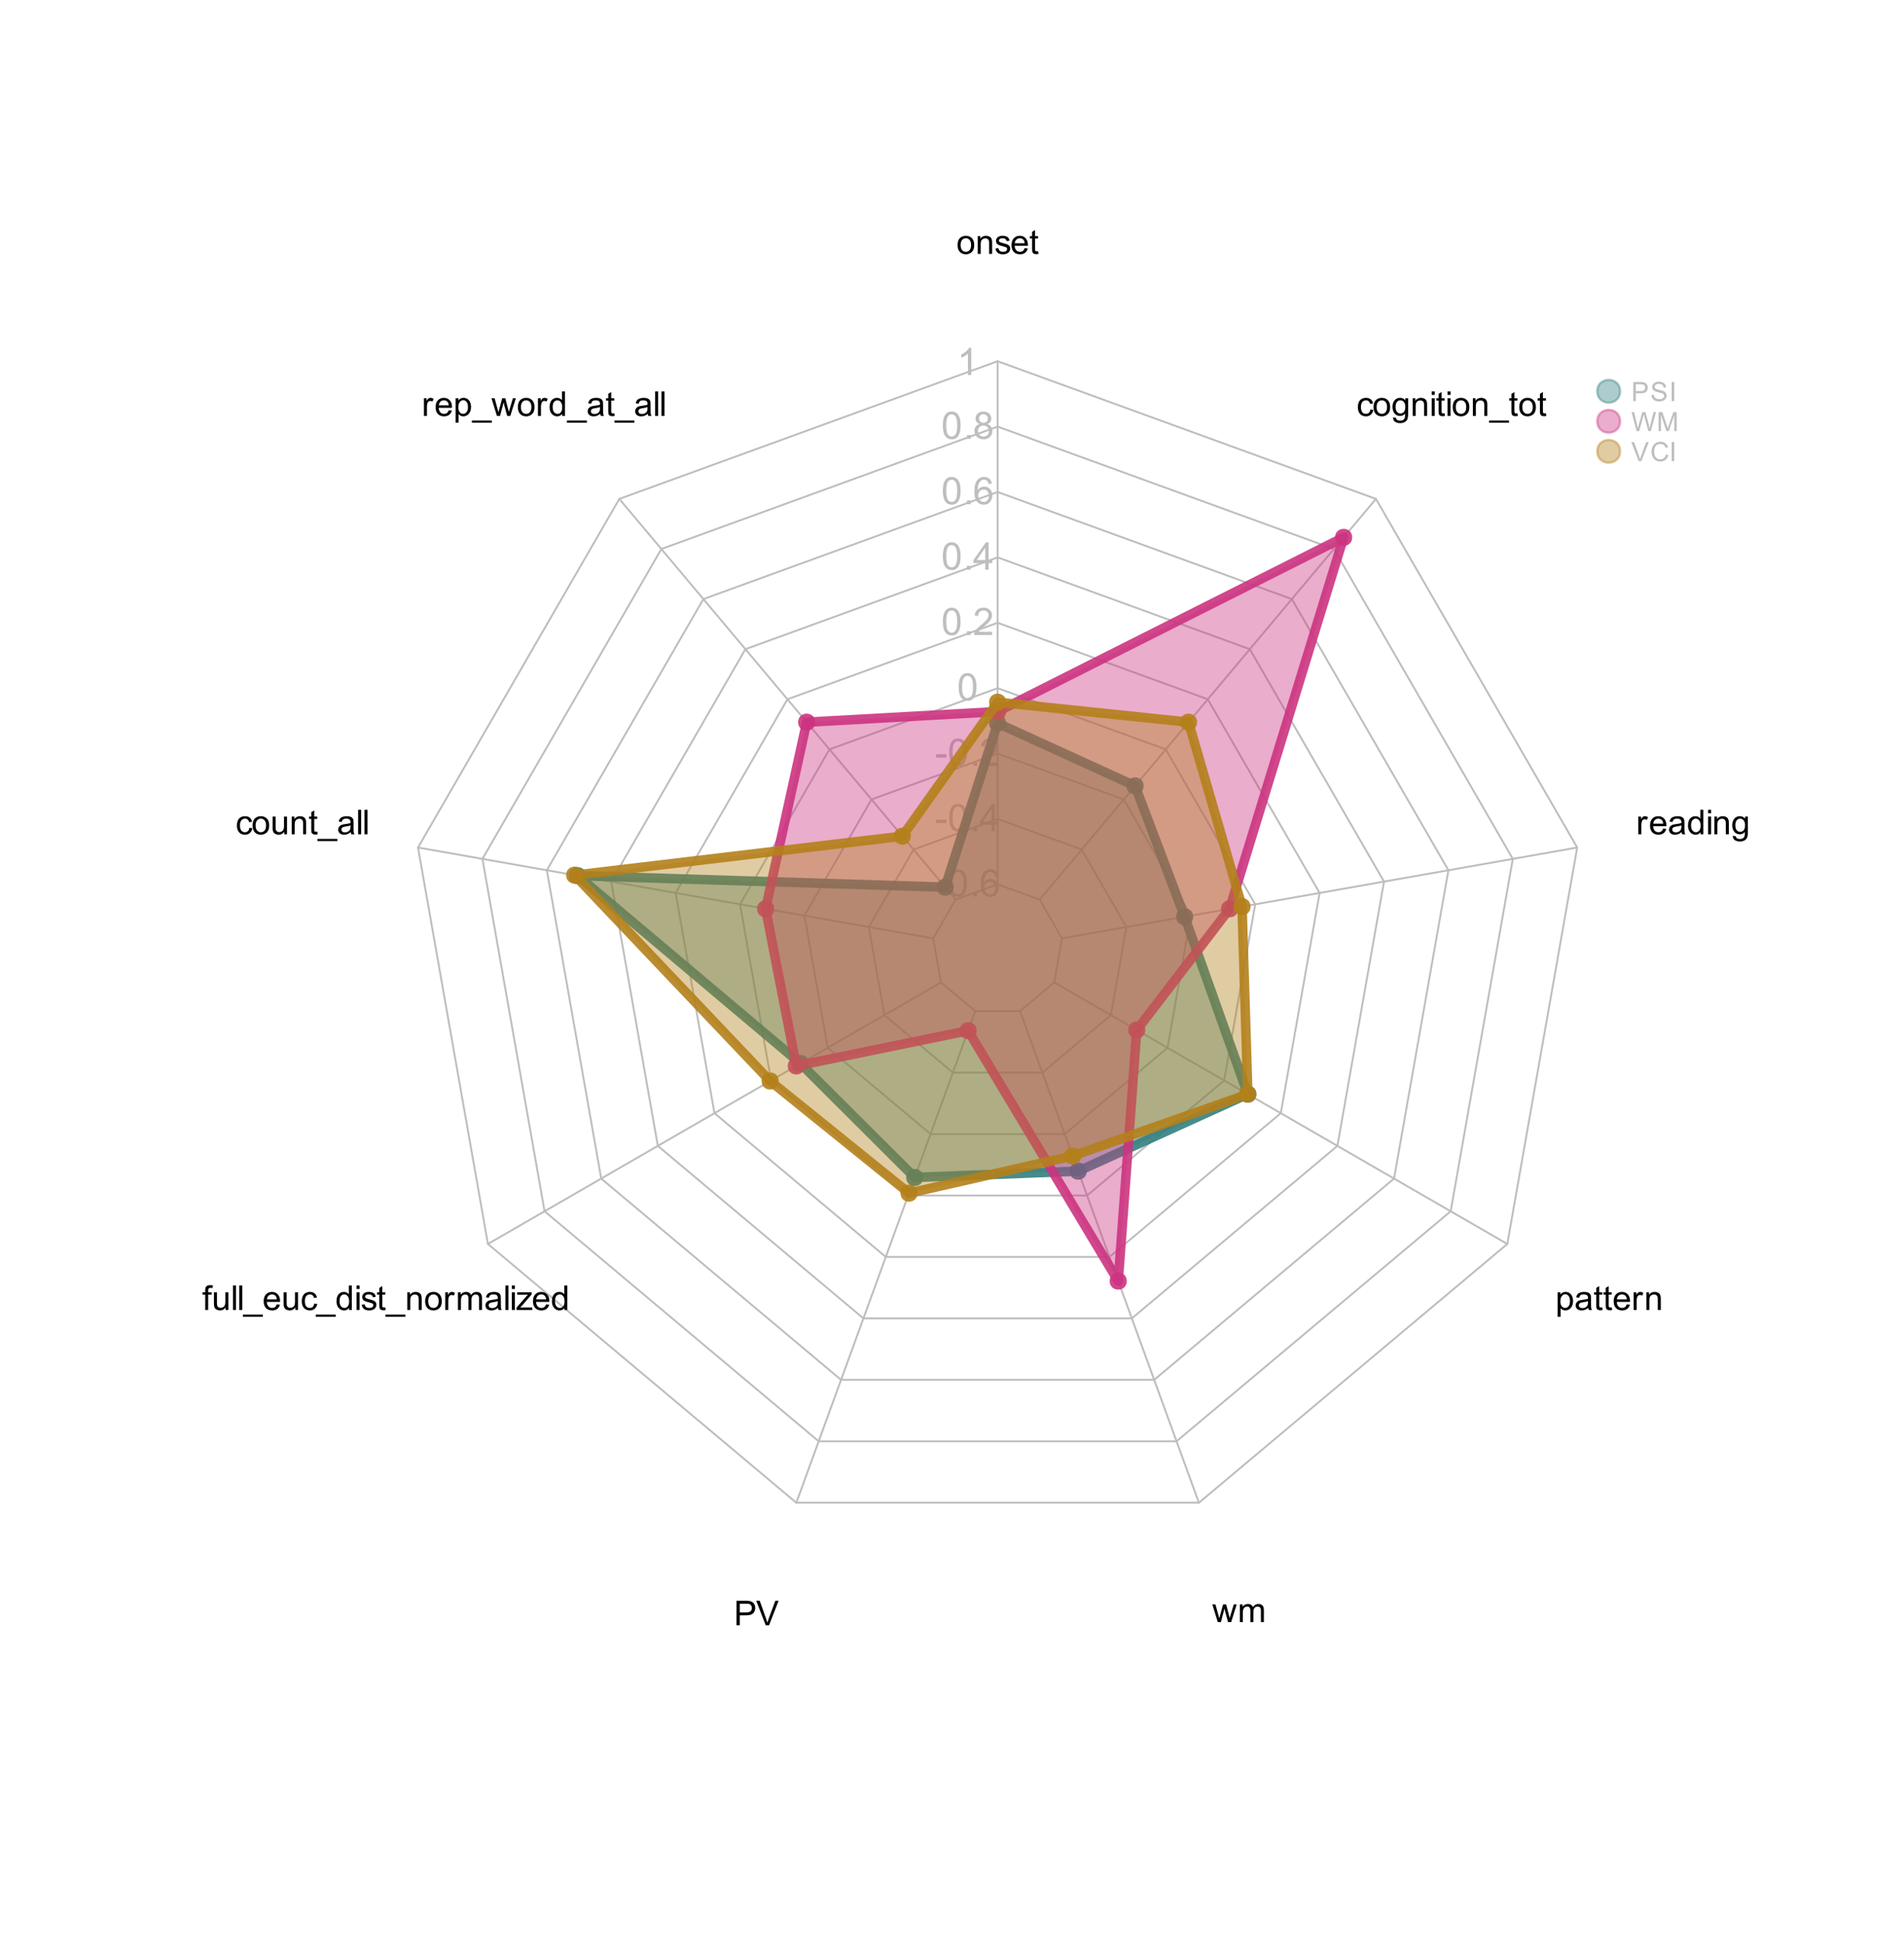 <?xml version="1.0" encoding="UTF-8"?>
<svg xmlns="http://www.w3.org/2000/svg" xmlns:xlink="http://www.w3.org/1999/xlink" width="601pt" height="614pt" viewBox="0 0 601 614" version="1.1">
<defs>
<g>
<symbol overflow="visible" id="glyph0-0">
<path style="stroke:none;" d="M 1.5 0 L 1.5 -7.5 L 7.5 -7.5 L 7.5 0 Z M 1.688 -0.188 L 7.312 -0.188 L 7.312 -7.312 L 1.688 -7.312 Z M 1.688 -0.188 "/>
</symbol>
<symbol overflow="visible" id="glyph0-1">
<path style="stroke:none;" d="M 0.375 -2.578 L 0.375 -3.641 L 3.625 -3.641 L 3.625 -2.578 Z M 0.375 -2.578 "/>
</symbol>
<symbol overflow="visible" id="glyph0-2">
<path style="stroke:none;" d="M 0.5 -4.234 C 0.5 -5.254 0.602 -6.07 0.812 -6.688 C 1.02 -7.312 1.328 -7.789 1.734 -8.125 C 2.148 -8.457 2.672 -8.625 3.297 -8.625 C 3.754 -8.625 4.156 -8.531 4.5 -8.344 C 4.852 -8.156 5.145 -7.883 5.375 -7.531 C 5.602 -7.188 5.781 -6.766 5.906 -6.266 C 6.031 -5.766 6.094 -5.086 6.094 -4.234 C 6.094 -3.223 5.988 -2.41 5.781 -1.797 C 5.582 -1.18 5.273 -0.703 4.859 -0.359 C 4.453 -0.023 3.93 0.141 3.297 0.141 C 2.473 0.141 1.82 -0.156 1.344 -0.75 C 0.781 -1.457 0.5 -2.617 0.5 -4.234 Z M 1.578 -4.234 C 1.578 -2.828 1.742 -1.891 2.078 -1.422 C 2.41 -0.953 2.816 -0.719 3.297 -0.719 C 3.785 -0.719 4.191 -0.953 4.516 -1.422 C 4.848 -1.891 5.016 -2.828 5.016 -4.234 C 5.016 -5.648 4.848 -6.586 4.516 -7.047 C 4.191 -7.516 3.781 -7.75 3.281 -7.75 C 2.801 -7.75 2.414 -7.547 2.125 -7.141 C 1.758 -6.617 1.578 -5.648 1.578 -4.234 Z M 1.578 -4.234 "/>
</symbol>
<symbol overflow="visible" id="glyph0-3">
<path style="stroke:none;" d="M 1.094 0 L 1.094 -1.203 L 2.297 -1.203 L 2.297 0 Z M 1.094 0 "/>
</symbol>
<symbol overflow="visible" id="glyph0-4">
<path style="stroke:none;" d="M 5.969 -6.484 L 4.922 -6.406 C 4.828 -6.82 4.695 -7.125 4.531 -7.312 C 4.238 -7.613 3.883 -7.766 3.469 -7.766 C 3.133 -7.766 2.836 -7.672 2.578 -7.484 C 2.254 -7.234 1.992 -6.875 1.797 -6.406 C 1.609 -5.945 1.508 -5.289 1.5 -4.438 C 1.75 -4.82 2.055 -5.109 2.422 -5.297 C 2.797 -5.484 3.188 -5.578 3.594 -5.578 C 4.289 -5.578 4.883 -5.316 5.375 -4.797 C 5.875 -4.273 6.125 -3.609 6.125 -2.797 C 6.125 -2.254 6.004 -1.75 5.766 -1.281 C 5.535 -0.82 5.219 -0.469 4.812 -0.219 C 4.406 0.02 3.945 0.141 3.438 0.141 C 2.551 0.141 1.832 -0.18 1.281 -0.828 C 0.727 -1.473 0.453 -2.535 0.453 -4.016 C 0.453 -5.68 0.758 -6.891 1.375 -7.641 C 1.906 -8.297 2.625 -8.625 3.531 -8.625 C 4.207 -8.625 4.758 -8.43 5.188 -8.047 C 5.625 -7.672 5.883 -7.148 5.969 -6.484 Z M 1.672 -2.781 C 1.672 -2.414 1.742 -2.066 1.891 -1.734 C 2.047 -1.41 2.258 -1.16 2.531 -0.984 C 2.812 -0.805 3.109 -0.719 3.422 -0.719 C 3.859 -0.719 4.238 -0.895 4.562 -1.25 C 4.883 -1.613 5.047 -2.102 5.047 -2.719 C 5.047 -3.312 4.883 -3.781 4.562 -4.125 C 4.25 -4.469 3.852 -4.641 3.375 -4.641 C 2.895 -4.641 2.488 -4.469 2.156 -4.125 C 1.832 -3.781 1.672 -3.332 1.672 -2.781 Z M 1.672 -2.781 "/>
</symbol>
<symbol overflow="visible" id="glyph0-5">
<path style="stroke:none;" d="M 3.875 0 L 3.875 -2.062 L 0.156 -2.062 L 0.156 -3.031 L 4.078 -8.594 L 4.938 -8.594 L 4.938 -3.031 L 6.094 -3.031 L 6.094 -2.062 L 4.938 -2.062 L 4.938 0 Z M 3.875 -3.031 L 3.875 -6.891 L 1.188 -3.031 Z M 3.875 -3.031 "/>
</symbol>
<symbol overflow="visible" id="glyph0-6">
<path style="stroke:none;" d="M 6.047 -1.016 L 6.047 0 L 0.359 0 C 0.359 -0.25 0.398 -0.492 0.484 -0.734 C 0.629 -1.117 0.859 -1.5 1.172 -1.875 C 1.492 -2.25 1.957 -2.68 2.562 -3.172 C 3.5 -3.941 4.129 -4.551 4.453 -5 C 4.785 -5.445 4.953 -5.867 4.953 -6.266 C 4.953 -6.68 4.801 -7.031 4.5 -7.312 C 4.195 -7.602 3.805 -7.75 3.328 -7.75 C 2.816 -7.75 2.41 -7.598 2.109 -7.297 C 1.805 -6.992 1.648 -6.57 1.641 -6.031 L 0.562 -6.141 C 0.633 -6.953 0.91 -7.566 1.391 -7.984 C 1.879 -8.41 2.535 -8.625 3.359 -8.625 C 4.18 -8.625 4.832 -8.395 5.312 -7.938 C 5.789 -7.477 6.031 -6.91 6.031 -6.234 C 6.031 -5.891 5.957 -5.551 5.812 -5.219 C 5.676 -4.895 5.441 -4.547 5.109 -4.172 C 4.785 -3.805 4.25 -3.305 3.5 -2.672 C 2.863 -2.141 2.453 -1.773 2.266 -1.578 C 2.086 -1.391 1.941 -1.203 1.828 -1.016 Z M 6.047 -1.016 "/>
</symbol>
<symbol overflow="visible" id="glyph0-7">
<path style="stroke:none;" d="M 2.125 -4.656 C 1.688 -4.82 1.359 -5.051 1.141 -5.344 C 0.93 -5.645 0.828 -6 0.828 -6.406 C 0.828 -7.031 1.051 -7.555 1.5 -7.984 C 1.957 -8.41 2.555 -8.625 3.297 -8.625 C 4.047 -8.625 4.648 -8.406 5.109 -7.969 C 5.566 -7.531 5.797 -7 5.797 -6.375 C 5.797 -5.977 5.691 -5.633 5.484 -5.344 C 5.273 -5.051 4.957 -4.82 4.531 -4.656 C 5.062 -4.488 5.461 -4.211 5.734 -3.828 C 6.004 -3.441 6.141 -2.984 6.141 -2.453 C 6.141 -1.723 5.879 -1.109 5.359 -0.609 C 4.848 -0.109 4.164 0.141 3.312 0.141 C 2.469 0.141 1.785 -0.109 1.266 -0.609 C 0.742 -1.109 0.484 -1.734 0.484 -2.484 C 0.484 -3.047 0.625 -3.516 0.906 -3.891 C 1.195 -4.266 1.602 -4.52 2.125 -4.656 Z M 1.906 -6.453 C 1.906 -6.047 2.035 -5.711 2.297 -5.453 C 2.566 -5.191 2.91 -5.062 3.328 -5.062 C 3.734 -5.062 4.066 -5.188 4.328 -5.438 C 4.586 -5.695 4.719 -6.016 4.719 -6.391 C 4.719 -6.773 4.582 -7.098 4.312 -7.359 C 4.039 -7.629 3.707 -7.766 3.312 -7.766 C 2.906 -7.766 2.566 -7.633 2.297 -7.375 C 2.035 -7.113 1.906 -6.805 1.906 -6.453 Z M 1.578 -2.484 C 1.578 -2.18 1.645 -1.891 1.781 -1.609 C 1.926 -1.328 2.141 -1.109 2.422 -0.953 C 2.703 -0.797 3.004 -0.719 3.328 -0.719 C 3.828 -0.719 4.238 -0.879 4.562 -1.203 C 4.895 -1.523 5.062 -1.938 5.062 -2.438 C 5.062 -2.945 4.895 -3.367 4.562 -3.703 C 4.227 -4.035 3.805 -4.203 3.297 -4.203 C 2.797 -4.203 2.383 -4.035 2.062 -3.703 C 1.738 -3.379 1.578 -2.973 1.578 -2.484 Z M 1.578 -2.484 "/>
</symbol>
<symbol overflow="visible" id="glyph0-8">
<path style="stroke:none;" d="M 4.469 0 L 3.422 0 L 3.422 -6.719 C 3.16 -6.477 2.82 -6.234 2.406 -5.984 C 2 -5.742 1.633 -5.566 1.312 -5.453 L 1.312 -6.469 C 1.895 -6.75 2.406 -7.082 2.844 -7.469 C 3.289 -7.863 3.609 -8.25 3.797 -8.625 L 4.469 -8.625 Z M 4.469 0 "/>
</symbol>
<symbol overflow="visible" id="glyph1-0">
<path style="stroke:none;" d="M 1.344 0 L 1.344 -6.75 L 6.75 -6.75 L 6.75 0 Z M 1.516 -0.172 L 6.578 -0.172 L 6.578 -6.578 L 1.516 -6.578 Z M 1.516 -0.172 "/>
</symbol>
<symbol overflow="visible" id="glyph1-1">
<path style="stroke:none;" d="M 0.359 -2.797 C 0.359 -3.836 0.645 -4.609 1.219 -5.109 C 1.707 -5.516 2.297 -5.719 2.984 -5.719 C 3.754 -5.719 4.383 -5.469 4.875 -4.969 C 5.363 -4.469 5.609 -3.77 5.609 -2.875 C 5.609 -2.156 5.5 -1.586 5.281 -1.172 C 5.062 -0.766 4.742 -0.445 4.328 -0.219 C 3.922 0.008 3.473 0.125 2.984 0.125 C 2.203 0.125 1.566 -0.125 1.078 -0.625 C 0.598 -1.125 0.359 -1.848 0.359 -2.797 Z M 1.328 -2.797 C 1.328 -2.078 1.484 -1.539 1.797 -1.188 C 2.109 -0.832 2.504 -0.656 2.984 -0.656 C 3.453 -0.656 3.844 -0.832 4.156 -1.188 C 4.469 -1.551 4.625 -2.098 4.625 -2.828 C 4.625 -3.523 4.469 -4.051 4.156 -4.406 C 3.844 -4.758 3.453 -4.938 2.984 -4.938 C 2.504 -4.938 2.109 -4.758 1.797 -4.406 C 1.484 -4.051 1.328 -3.516 1.328 -2.797 Z M 1.328 -2.797 "/>
</symbol>
<symbol overflow="visible" id="glyph1-2">
<path style="stroke:none;" d="M 0.719 0 L 0.719 -5.594 L 1.562 -5.594 L 1.562 -4.797 C 1.977 -5.41 2.57 -5.719 3.344 -5.719 C 3.688 -5.719 4 -5.656 4.281 -5.531 C 4.562 -5.414 4.77 -5.258 4.906 -5.062 C 5.051 -4.863 5.148 -4.629 5.203 -4.359 C 5.242 -4.18 5.266 -3.875 5.266 -3.438 L 5.266 0 L 4.312 0 L 4.312 -3.406 C 4.312 -3.789 4.273 -4.078 4.203 -4.266 C 4.129 -4.461 4 -4.617 3.812 -4.734 C 3.625 -4.848 3.398 -4.906 3.141 -4.906 C 2.742 -4.906 2.395 -4.773 2.094 -4.516 C 1.801 -4.266 1.656 -3.781 1.656 -3.062 L 1.656 0 Z M 0.719 0 "/>
</symbol>
<symbol overflow="visible" id="glyph1-3">
<path style="stroke:none;" d="M 0.328 -1.672 L 1.266 -1.812 C 1.316 -1.438 1.461 -1.148 1.703 -0.953 C 1.953 -0.754 2.289 -0.656 2.719 -0.656 C 3.156 -0.656 3.477 -0.742 3.688 -0.922 C 3.895 -1.098 4 -1.305 4 -1.547 C 4 -1.754 3.91 -1.922 3.734 -2.047 C 3.598 -2.129 3.27 -2.238 2.75 -2.375 C 2.062 -2.551 1.582 -2.703 1.312 -2.828 C 1.039 -2.953 0.832 -3.129 0.688 -3.359 C 0.551 -3.586 0.484 -3.836 0.484 -4.109 C 0.484 -4.359 0.539 -4.586 0.656 -4.797 C 0.77 -5.016 0.926 -5.191 1.125 -5.328 C 1.27 -5.441 1.469 -5.535 1.719 -5.609 C 1.977 -5.68 2.254 -5.719 2.547 -5.719 C 2.984 -5.719 3.367 -5.656 3.703 -5.531 C 4.035 -5.406 4.281 -5.234 4.438 -5.016 C 4.602 -4.805 4.711 -4.52 4.766 -4.156 L 3.844 -4.031 C 3.801 -4.312 3.676 -4.531 3.469 -4.688 C 3.27 -4.852 2.988 -4.938 2.625 -4.938 C 2.188 -4.938 1.875 -4.863 1.688 -4.719 C 1.5 -4.582 1.406 -4.414 1.406 -4.219 C 1.406 -4.094 1.445 -3.984 1.531 -3.891 C 1.602 -3.785 1.723 -3.703 1.891 -3.641 C 1.984 -3.598 2.258 -3.516 2.719 -3.391 C 3.395 -3.211 3.863 -3.066 4.125 -2.953 C 4.395 -2.836 4.602 -2.672 4.75 -2.453 C 4.906 -2.234 4.984 -1.961 4.984 -1.641 C 4.984 -1.328 4.891 -1.031 4.703 -0.75 C 4.516 -0.469 4.25 -0.25 3.906 -0.094 C 3.562 0.051 3.164 0.125 2.719 0.125 C 2 0.125 1.445 -0.023 1.062 -0.328 C 0.676 -0.629 0.43 -1.078 0.328 -1.672 Z M 0.328 -1.672 "/>
</symbol>
<symbol overflow="visible" id="glyph1-4">
<path style="stroke:none;" d="M 4.547 -1.797 L 5.531 -1.688 C 5.375 -1.113 5.082 -0.664 4.656 -0.344 C 4.238 -0.031 3.707 0.125 3.062 0.125 C 2.238 0.125 1.586 -0.125 1.109 -0.625 C 0.629 -1.133 0.391 -1.844 0.391 -2.75 C 0.391 -3.695 0.629 -4.426 1.109 -4.938 C 1.598 -5.457 2.234 -5.719 3.016 -5.719 C 3.766 -5.719 4.375 -5.461 4.844 -4.953 C 5.32 -4.453 5.562 -3.738 5.562 -2.812 C 5.562 -2.75 5.555 -2.664 5.547 -2.562 L 1.375 -2.562 C 1.406 -1.945 1.578 -1.473 1.891 -1.141 C 2.203 -0.816 2.594 -0.656 3.062 -0.656 C 3.414 -0.656 3.711 -0.742 3.953 -0.922 C 4.203 -1.109 4.398 -1.398 4.547 -1.797 Z M 1.422 -3.344 L 4.562 -3.344 C 4.508 -3.812 4.391 -4.16 4.203 -4.391 C 3.898 -4.754 3.504 -4.938 3.016 -4.938 C 2.578 -4.938 2.207 -4.789 1.906 -4.5 C 1.613 -4.207 1.453 -3.82 1.422 -3.344 Z M 1.422 -3.344 "/>
</symbol>
<symbol overflow="visible" id="glyph1-5">
<path style="stroke:none;" d="M 2.781 -0.844 L 2.922 -0.016 C 2.648 0.047 2.41 0.078 2.203 0.078 C 1.859 0.078 1.594 0.023 1.406 -0.078 C 1.219 -0.191 1.082 -0.336 1 -0.516 C 0.926 -0.691 0.891 -1.066 0.891 -1.641 L 0.891 -4.859 L 0.188 -4.859 L 0.188 -5.594 L 0.891 -5.594 L 0.891 -6.984 L 1.828 -7.547 L 1.828 -5.594 L 2.781 -5.594 L 2.781 -4.859 L 1.828 -4.859 L 1.828 -1.594 C 1.828 -1.32 1.844 -1.145 1.875 -1.062 C 1.906 -0.988 1.957 -0.926 2.031 -0.875 C 2.113 -0.832 2.223 -0.812 2.359 -0.812 C 2.473 -0.812 2.613 -0.82 2.781 -0.844 Z M 2.781 -0.844 "/>
</symbol>
<symbol overflow="visible" id="glyph1-6">
<path style="stroke:none;" d="M 0.703 0 L 0.703 -5.594 L 1.562 -5.594 L 1.562 -4.75 C 1.77 -5.145 1.969 -5.406 2.156 -5.531 C 2.344 -5.656 2.547 -5.719 2.766 -5.719 C 3.086 -5.719 3.414 -5.617 3.75 -5.422 L 3.422 -4.547 C 3.18 -4.68 2.945 -4.75 2.719 -4.75 C 2.508 -4.75 2.32 -4.688 2.156 -4.562 C 1.988 -4.438 1.875 -4.258 1.812 -4.031 C 1.707 -3.695 1.656 -3.332 1.656 -2.938 L 1.656 0 Z M 0.703 0 "/>
</symbol>
<symbol overflow="visible" id="glyph1-7">
<path style="stroke:none;" d="M 0.719 2.141 L 0.719 -5.594 L 1.578 -5.594 L 1.578 -4.875 C 1.773 -5.156 2.004 -5.363 2.266 -5.5 C 2.523 -5.645 2.836 -5.719 3.203 -5.719 C 3.68 -5.719 4.102 -5.594 4.469 -5.344 C 4.832 -5.102 5.109 -4.758 5.297 -4.312 C 5.484 -3.863 5.578 -3.375 5.578 -2.844 C 5.578 -2.27 5.473 -1.754 5.266 -1.297 C 5.055 -0.836 4.754 -0.484 4.359 -0.234 C 3.973 0.004 3.562 0.125 3.125 0.125 C 2.812 0.125 2.531 0.055 2.281 -0.078 C 2.031 -0.211 1.82 -0.379 1.656 -0.578 L 1.656 2.141 Z M 1.578 -2.766 C 1.578 -2.047 1.723 -1.516 2.016 -1.172 C 2.305 -0.828 2.656 -0.656 3.062 -0.656 C 3.488 -0.656 3.852 -0.832 4.156 -1.188 C 4.457 -1.539 4.609 -2.094 4.609 -2.844 C 4.609 -3.562 4.457 -4.098 4.156 -4.453 C 3.863 -4.805 3.516 -4.984 3.109 -4.984 C 2.703 -4.984 2.344 -4.789 2.031 -4.406 C 1.727 -4.031 1.578 -3.484 1.578 -2.766 Z M 1.578 -2.766 "/>
</symbol>
<symbol overflow="visible" id="glyph1-8">
<path style="stroke:none;" d="M -0.156 2.141 L -0.156 1.453 L 6.125 1.453 L 6.125 2.141 Z M -0.156 2.141 "/>
</symbol>
<symbol overflow="visible" id="glyph1-9">
<path style="stroke:none;" d="M 1.75 0 L 0.031 -5.594 L 1.016 -5.594 L 1.906 -2.359 L 2.234 -1.172 C 2.242 -1.223 2.344 -1.602 2.531 -2.312 L 3.422 -5.594 L 4.391 -5.594 L 5.234 -2.344 L 5.516 -1.281 L 5.828 -2.359 L 6.797 -5.594 L 7.719 -5.594 L 5.969 0 L 4.984 0 L 4.078 -3.359 L 3.875 -4.312 L 2.734 0 Z M 1.75 0 "/>
</symbol>
<symbol overflow="visible" id="glyph1-10">
<path style="stroke:none;" d="M 4.344 0 L 4.344 -0.703 C 3.988 -0.148 3.469 0.125 2.781 0.125 C 2.332 0.125 1.922 0.004 1.547 -0.234 C 1.172 -0.484 0.879 -0.828 0.672 -1.266 C 0.473 -1.711 0.375 -2.223 0.375 -2.797 C 0.375 -3.348 0.461 -3.852 0.641 -4.312 C 0.828 -4.77 1.109 -5.117 1.484 -5.359 C 1.859 -5.598 2.273 -5.719 2.734 -5.719 C 3.078 -5.719 3.379 -5.645 3.641 -5.5 C 3.898 -5.363 4.113 -5.18 4.281 -4.953 L 4.281 -7.734 L 5.219 -7.734 L 5.219 0 Z M 1.344 -2.797 C 1.344 -2.078 1.492 -1.539 1.797 -1.188 C 2.098 -0.832 2.457 -0.656 2.875 -0.656 C 3.281 -0.656 3.629 -0.82 3.922 -1.156 C 4.211 -1.5 4.359 -2.02 4.359 -2.719 C 4.359 -3.477 4.207 -4.035 3.906 -4.391 C 3.613 -4.754 3.254 -4.938 2.828 -4.938 C 2.398 -4.938 2.047 -4.766 1.766 -4.422 C 1.484 -4.078 1.344 -3.535 1.344 -2.797 Z M 1.344 -2.797 "/>
</symbol>
<symbol overflow="visible" id="glyph1-11">
<path style="stroke:none;" d="M 4.359 -0.688 C 4.016 -0.395 3.676 -0.188 3.344 -0.062 C 3.02 0.062 2.672 0.125 2.297 0.125 C 1.68 0.125 1.207 -0.023 0.875 -0.328 C 0.551 -0.629 0.391 -1.008 0.391 -1.469 C 0.391 -1.75 0.453 -2 0.578 -2.219 C 0.703 -2.445 0.863 -2.629 1.062 -2.766 C 1.27 -2.91 1.5 -3.016 1.75 -3.078 C 1.938 -3.129 2.219 -3.176 2.594 -3.219 C 3.363 -3.312 3.926 -3.422 4.281 -3.547 C 4.289 -3.68 4.297 -3.766 4.297 -3.797 C 4.297 -4.18 4.203 -4.457 4.016 -4.625 C 3.773 -4.832 3.414 -4.938 2.938 -4.938 C 2.488 -4.938 2.16 -4.859 1.953 -4.703 C 1.742 -4.547 1.586 -4.27 1.484 -3.875 L 0.547 -4 C 0.641 -4.395 0.781 -4.711 0.969 -4.953 C 1.164 -5.203 1.445 -5.391 1.812 -5.516 C 2.176 -5.648 2.598 -5.719 3.078 -5.719 C 3.555 -5.719 3.941 -5.66 4.234 -5.547 C 4.535 -5.441 4.754 -5.301 4.891 -5.125 C 5.035 -4.957 5.141 -4.742 5.203 -4.484 C 5.234 -4.328 5.25 -4.035 5.25 -3.609 L 5.25 -2.344 C 5.25 -1.457 5.266 -0.898 5.297 -0.672 C 5.336 -0.441 5.422 -0.219 5.547 0 L 4.562 0 C 4.457 -0.195 4.391 -0.426 4.359 -0.688 Z M 4.281 -2.812 C 3.938 -2.664 3.422 -2.547 2.734 -2.453 C 2.348 -2.391 2.07 -2.32 1.906 -2.25 C 1.75 -2.188 1.625 -2.086 1.531 -1.953 C 1.445 -1.816 1.406 -1.664 1.406 -1.5 C 1.406 -1.25 1.5 -1.035 1.688 -0.859 C 1.883 -0.691 2.164 -0.609 2.531 -0.609 C 2.895 -0.609 3.219 -0.688 3.5 -0.844 C 3.789 -1.008 4.004 -1.234 4.141 -1.516 C 4.234 -1.723 4.281 -2.039 4.281 -2.469 Z M 4.281 -2.812 "/>
</symbol>
<symbol overflow="visible" id="glyph1-12">
<path style="stroke:none;" d="M 0.688 0 L 0.688 -7.734 L 1.641 -7.734 L 1.641 0 Z M 0.688 0 "/>
</symbol>
<symbol overflow="visible" id="glyph1-13">
<path style="stroke:none;" d="M 4.359 -2.047 L 5.297 -1.922 C 5.191 -1.285 4.93 -0.785 4.516 -0.422 C 4.098 -0.055 3.582 0.125 2.969 0.125 C 2.195 0.125 1.578 -0.125 1.109 -0.625 C 0.648 -1.125 0.422 -1.844 0.422 -2.781 C 0.422 -3.383 0.52 -3.91 0.719 -4.359 C 0.914 -4.816 1.219 -5.156 1.625 -5.375 C 2.039 -5.602 2.488 -5.719 2.969 -5.719 C 3.582 -5.719 4.082 -5.562 4.469 -5.25 C 4.852 -4.945 5.098 -4.516 5.203 -3.953 L 4.281 -3.812 C 4.195 -4.188 4.039 -4.469 3.812 -4.656 C 3.594 -4.844 3.328 -4.938 3.016 -4.938 C 2.535 -4.938 2.145 -4.766 1.844 -4.422 C 1.539 -4.086 1.391 -3.547 1.391 -2.797 C 1.391 -2.047 1.535 -1.5 1.828 -1.156 C 2.117 -0.82 2.492 -0.656 2.953 -0.656 C 3.328 -0.656 3.641 -0.77 3.891 -1 C 4.141 -1.227 4.297 -1.578 4.359 -2.047 Z M 4.359 -2.047 "/>
</symbol>
<symbol overflow="visible" id="glyph1-14">
<path style="stroke:none;" d="M 4.375 0 L 4.375 -0.828 C 3.945 -0.191 3.359 0.125 2.609 0.125 C 2.273 0.125 1.961 0.062 1.672 -0.062 C 1.391 -0.188 1.176 -0.344 1.031 -0.531 C 0.895 -0.727 0.801 -0.969 0.75 -1.25 C 0.707 -1.438 0.688 -1.727 0.688 -2.125 L 0.688 -5.594 L 1.641 -5.594 L 1.641 -2.5 C 1.641 -2 1.66 -1.66 1.703 -1.484 C 1.754 -1.242 1.875 -1.051 2.062 -0.906 C 2.258 -0.758 2.504 -0.688 2.797 -0.688 C 3.078 -0.688 3.344 -0.758 3.594 -0.906 C 3.844 -1.051 4.02 -1.25 4.125 -1.5 C 4.227 -1.75 4.281 -2.113 4.281 -2.594 L 4.281 -5.594 L 5.234 -5.594 L 5.234 0 Z M 4.375 0 "/>
</symbol>
<symbol overflow="visible" id="glyph1-15">
<path style="stroke:none;" d="M 0.938 0 L 0.938 -4.859 L 0.094 -4.859 L 0.094 -5.594 L 0.938 -5.594 L 0.938 -6.188 C 0.938 -6.57 0.969 -6.852 1.031 -7.031 C 1.125 -7.281 1.285 -7.477 1.516 -7.625 C 1.742 -7.781 2.066 -7.859 2.484 -7.859 C 2.754 -7.859 3.051 -7.828 3.375 -7.766 L 3.234 -6.938 C 3.035 -6.969 2.848 -6.984 2.672 -6.984 C 2.379 -6.984 2.172 -6.922 2.047 -6.797 C 1.93 -6.68 1.875 -6.453 1.875 -6.109 L 1.875 -5.594 L 2.969 -5.594 L 2.969 -4.859 L 1.875 -4.859 L 1.875 0 Z M 0.938 0 "/>
</symbol>
<symbol overflow="visible" id="glyph1-16">
<path style="stroke:none;" d="M 0.719 -6.641 L 0.719 -7.734 L 1.672 -7.734 L 1.672 -6.641 Z M 0.719 0 L 0.719 -5.594 L 1.672 -5.594 L 1.672 0 Z M 0.719 0 "/>
</symbol>
<symbol overflow="visible" id="glyph1-17">
<path style="stroke:none;" d="M 0.719 0 L 0.719 -5.594 L 1.562 -5.594 L 1.562 -4.812 C 1.738 -5.082 1.973 -5.301 2.266 -5.469 C 2.555 -5.633 2.891 -5.719 3.266 -5.719 C 3.672 -5.719 4.004 -5.629 4.266 -5.453 C 4.535 -5.285 4.727 -5.051 4.844 -4.75 C 5.281 -5.395 5.852 -5.719 6.562 -5.719 C 7.125 -5.719 7.551 -5.562 7.844 -5.25 C 8.145 -4.945 8.297 -4.477 8.297 -3.844 L 8.297 0 L 7.359 0 L 7.359 -3.531 C 7.359 -3.906 7.328 -4.176 7.266 -4.344 C 7.203 -4.508 7.086 -4.645 6.922 -4.75 C 6.766 -4.852 6.578 -4.906 6.359 -4.906 C 5.961 -4.906 5.633 -4.773 5.375 -4.516 C 5.113 -4.254 4.984 -3.832 4.984 -3.25 L 4.984 0 L 4.031 0 L 4.031 -3.641 C 4.031 -4.055 3.953 -4.367 3.797 -4.578 C 3.648 -4.797 3.398 -4.906 3.047 -4.906 C 2.773 -4.906 2.523 -4.832 2.297 -4.688 C 2.078 -4.551 1.914 -4.348 1.812 -4.078 C 1.707 -3.805 1.656 -3.414 1.656 -2.906 L 1.656 0 Z M 0.719 0 "/>
</symbol>
<symbol overflow="visible" id="glyph1-18">
<path style="stroke:none;" d="M 0.203 0 L 0.203 -0.766 L 3.781 -4.859 C 3.375 -4.836 3.016 -4.828 2.703 -4.828 L 0.422 -4.828 L 0.422 -5.594 L 5 -5.594 L 5 -4.969 L 1.969 -1.422 L 1.375 -0.766 C 1.801 -0.797 2.203 -0.812 2.578 -0.812 L 5.172 -0.812 L 5.172 0 Z M 0.203 0 "/>
</symbol>
<symbol overflow="visible" id="glyph1-19">
<path style="stroke:none;" d="M 0.828 0 L 0.828 -7.734 L 3.75 -7.734 C 4.258 -7.734 4.648 -7.707 4.922 -7.656 C 5.305 -7.594 5.625 -7.473 5.875 -7.297 C 6.133 -7.117 6.344 -6.867 6.5 -6.547 C 6.656 -6.223 6.734 -5.875 6.734 -5.5 C 6.734 -4.832 6.523 -4.27 6.109 -3.812 C 5.691 -3.363 4.938 -3.141 3.844 -3.141 L 1.859 -3.141 L 1.859 0 Z M 1.859 -4.047 L 3.859 -4.047 C 4.516 -4.047 4.977 -4.172 5.25 -4.422 C 5.531 -4.672 5.672 -5.02 5.672 -5.469 C 5.672 -5.789 5.586 -6.066 5.422 -6.297 C 5.266 -6.523 5.051 -6.676 4.781 -6.75 C 4.613 -6.789 4.297 -6.812 3.828 -6.812 L 1.859 -6.812 Z M 1.859 -4.047 "/>
</symbol>
<symbol overflow="visible" id="glyph1-20">
<path style="stroke:none;" d="M 3.047 0 L 0.047 -7.734 L 1.156 -7.734 L 3.156 -2.109 C 3.32 -1.66 3.457 -1.238 3.562 -0.844 C 3.688 -1.27 3.828 -1.691 3.984 -2.109 L 6.078 -7.734 L 7.109 -7.734 L 4.094 0 Z M 3.047 0 "/>
</symbol>
<symbol overflow="visible" id="glyph1-21">
<path style="stroke:none;" d="M 0.531 0.469 L 1.453 0.594 C 1.492 0.883 1.602 1.094 1.781 1.219 C 2.02 1.395 2.344 1.484 2.75 1.484 C 3.188 1.484 3.523 1.395 3.766 1.219 C 4.004 1.039 4.164 0.797 4.25 0.484 C 4.301 0.285 4.32 -0.117 4.312 -0.734 C 3.906 -0.242 3.391 0 2.766 0 C 1.992 0 1.395 -0.273 0.969 -0.828 C 0.551 -1.391 0.344 -2.055 0.344 -2.828 C 0.344 -3.359 0.438 -3.848 0.625 -4.297 C 0.82 -4.754 1.102 -5.102 1.469 -5.344 C 1.844 -5.594 2.273 -5.719 2.766 -5.719 C 3.43 -5.719 3.977 -5.453 4.406 -4.922 L 4.406 -5.594 L 5.281 -5.594 L 5.281 -0.766 C 5.281 0.109 5.191 0.727 5.016 1.094 C 4.836 1.457 4.555 1.742 4.172 1.953 C 3.785 2.16 3.312 2.266 2.75 2.266 C 2.082 2.266 1.539 2.113 1.125 1.812 C 0.719 1.52 0.52 1.07 0.531 0.469 Z M 1.328 -2.906 C 1.328 -2.164 1.473 -1.625 1.766 -1.281 C 2.055 -0.945 2.422 -0.781 2.859 -0.781 C 3.297 -0.781 3.66 -0.945 3.953 -1.281 C 4.242 -1.625 4.391 -2.156 4.391 -2.875 C 4.391 -3.551 4.238 -4.062 3.938 -4.406 C 3.633 -4.758 3.27 -4.938 2.844 -4.938 C 2.414 -4.938 2.055 -4.766 1.766 -4.422 C 1.473 -4.078 1.328 -3.57 1.328 -2.906 Z M 1.328 -2.906 "/>
</symbol>
<symbol overflow="visible" id="glyph2-0">
<path style="stroke:none;" d="M 1.047 0 L 1.047 -5.25 L 5.25 -5.25 L 5.25 0 Z M 1.188 -0.125 L 5.125 -0.125 L 5.125 -5.125 L 1.188 -5.125 Z M 1.188 -0.125 "/>
</symbol>
<symbol overflow="visible" id="glyph2-1">
<path style="stroke:none;" d="M 0.656 0 L 0.656 -6.016 L 2.922 -6.016 C 3.316 -6.016 3.617 -5.992 3.828 -5.953 C 4.129 -5.91 4.379 -5.816 4.578 -5.672 C 4.773 -5.535 4.93 -5.344 5.047 -5.094 C 5.172 -4.844 5.234 -4.57 5.234 -4.281 C 5.234 -3.77 5.07 -3.336 4.75 -2.984 C 4.426 -2.629 3.836 -2.453 2.984 -2.453 L 1.438 -2.453 L 1.438 0 Z M 1.438 -3.156 L 3 -3.156 C 3.508 -3.156 3.875 -3.25 4.094 -3.438 C 4.312 -3.633 4.422 -3.906 4.422 -4.25 C 4.422 -4.5 4.352 -4.711 4.219 -4.891 C 4.094 -5.078 3.93 -5.195 3.734 -5.25 C 3.598 -5.289 3.348 -5.312 2.984 -5.312 L 1.438 -5.312 Z M 1.438 -3.156 "/>
</symbol>
<symbol overflow="visible" id="glyph2-2">
<path style="stroke:none;" d="M 0.375 -1.938 L 1.125 -2 C 1.164 -1.695 1.25 -1.445 1.375 -1.25 C 1.508 -1.062 1.711 -0.906 1.984 -0.781 C 2.254 -0.664 2.562 -0.609 2.906 -0.609 C 3.207 -0.609 3.473 -0.648 3.703 -0.734 C 3.941 -0.828 4.117 -0.953 4.234 -1.109 C 4.348 -1.273 4.406 -1.453 4.406 -1.641 C 4.406 -1.828 4.348 -1.988 4.234 -2.125 C 4.129 -2.27 3.945 -2.391 3.688 -2.484 C 3.531 -2.547 3.176 -2.641 2.625 -2.766 C 2.07 -2.898 1.688 -3.031 1.469 -3.156 C 1.176 -3.301 0.957 -3.484 0.812 -3.703 C 0.676 -3.93 0.609 -4.188 0.609 -4.469 C 0.609 -4.77 0.691 -5.051 0.859 -5.312 C 1.035 -5.57 1.289 -5.77 1.625 -5.906 C 1.957 -6.051 2.32 -6.125 2.719 -6.125 C 3.164 -6.125 3.562 -6.051 3.906 -5.906 C 4.25 -5.758 4.508 -5.547 4.688 -5.266 C 4.875 -4.992 4.973 -4.68 4.984 -4.328 L 4.219 -4.266 C 4.176 -4.641 4.035 -4.926 3.797 -5.125 C 3.566 -5.32 3.223 -5.422 2.766 -5.422 C 2.273 -5.422 1.922 -5.332 1.703 -5.156 C 1.484 -4.977 1.375 -4.766 1.375 -4.516 C 1.375 -4.297 1.453 -4.117 1.609 -3.984 C 1.766 -3.836 2.164 -3.691 2.812 -3.547 C 3.457 -3.398 3.898 -3.273 4.141 -3.172 C 4.492 -3.004 4.754 -2.797 4.922 -2.547 C 5.086 -2.305 5.172 -2.023 5.172 -1.703 C 5.172 -1.379 5.078 -1.078 4.891 -0.797 C 4.711 -0.516 4.453 -0.289 4.109 -0.125 C 3.766 0.031 3.375 0.109 2.938 0.109 C 2.395 0.109 1.938 0.031 1.562 -0.125 C 1.195 -0.289 0.91 -0.531 0.703 -0.844 C 0.492 -1.164 0.383 -1.531 0.375 -1.938 Z M 0.375 -1.938 "/>
</symbol>
<symbol overflow="visible" id="glyph2-3">
<path style="stroke:none;" d="M 0.781 0 L 0.781 -6.016 L 1.578 -6.016 L 1.578 0 Z M 0.781 0 "/>
</symbol>
<symbol overflow="visible" id="glyph2-4">
<path style="stroke:none;" d="M 1.703 0 L 0.109 -6.016 L 0.922 -6.016 L 1.828 -2.078 C 1.93 -1.66 2.02 -1.25 2.094 -0.844 C 2.238 -1.488 2.328 -1.859 2.359 -1.953 L 3.5 -6.016 L 4.469 -6.016 L 5.328 -2.969 C 5.547 -2.219 5.703 -1.508 5.797 -0.844 C 5.867 -1.219 5.969 -1.656 6.094 -2.156 L 7.047 -6.016 L 7.844 -6.016 L 6.188 0 L 5.422 0 L 4.156 -4.578 C 4.051 -4.961 3.988 -5.203 3.969 -5.297 C 3.906 -5.016 3.844 -4.773 3.781 -4.578 L 2.516 0 Z M 1.703 0 "/>
</symbol>
<symbol overflow="visible" id="glyph2-5">
<path style="stroke:none;" d="M 0.625 0 L 0.625 -6.016 L 1.828 -6.016 L 3.25 -1.75 C 3.375 -1.352 3.469 -1.055 3.531 -0.859 C 3.602 -1.078 3.711 -1.398 3.859 -1.828 L 5.297 -6.016 L 6.359 -6.016 L 6.359 0 L 5.594 0 L 5.594 -5.031 L 3.844 0 L 3.125 0 L 1.391 -5.125 L 1.391 0 Z M 0.625 0 "/>
</symbol>
<symbol overflow="visible" id="glyph2-6">
<path style="stroke:none;" d="M 2.375 0 L 0.031 -6.016 L 0.906 -6.016 L 2.469 -1.641 C 2.594 -1.297 2.695 -0.969 2.781 -0.656 C 2.875 -0.988 2.984 -1.316 3.109 -1.641 L 4.734 -6.016 L 5.547 -6.016 L 3.188 0 Z M 2.375 0 "/>
</symbol>
<symbol overflow="visible" id="glyph2-7">
<path style="stroke:none;" d="M 4.938 -2.109 L 5.734 -1.906 C 5.566 -1.25 5.266 -0.75 4.828 -0.406 C 4.398 -0.062 3.875 0.109 3.25 0.109 C 2.602 0.109 2.078 -0.02 1.672 -0.281 C 1.266 -0.551 0.953 -0.938 0.734 -1.438 C 0.523 -1.938 0.422 -2.473 0.422 -3.047 C 0.422 -3.68 0.539 -4.227 0.781 -4.688 C 1.02 -5.156 1.359 -5.508 1.797 -5.75 C 2.242 -6 2.734 -6.125 3.266 -6.125 C 3.859 -6.125 4.359 -5.969 4.766 -5.656 C 5.18 -5.352 5.473 -4.926 5.641 -4.375 L 4.859 -4.188 C 4.711 -4.625 4.504 -4.941 4.234 -5.141 C 3.973 -5.336 3.645 -5.438 3.25 -5.438 C 2.781 -5.438 2.391 -5.328 2.078 -5.109 C 1.773 -4.891 1.555 -4.594 1.422 -4.219 C 1.297 -3.844 1.234 -3.457 1.234 -3.062 C 1.234 -2.551 1.305 -2.102 1.453 -1.719 C 1.609 -1.332 1.844 -1.047 2.156 -0.859 C 2.469 -0.672 2.812 -0.578 3.188 -0.578 C 3.625 -0.578 4 -0.703 4.312 -0.953 C 4.625 -1.211 4.832 -1.598 4.938 -2.109 Z M 4.938 -2.109 "/>
</symbol>
</g>
</defs>
<g id="surface90949">
<rect x="0" y="0" width="601" height="614" style="fill:rgb(100%,100%,100%);fill-opacity:1;stroke:none;"/>
<path style="fill:none;stroke-width:0.6;stroke-linecap:round;stroke-linejoin:round;stroke:rgb(74.51%,74.51%,74.51%);stroke-opacity:1;stroke-miterlimit:10;" d="M 314.898 279.16 L 301.633 283.988 L 294.574 296.215 L 297.023 310.121 L 307.84 319.195 L 321.961 319.195 L 332.777 310.121 L 335.227 296.215 L 328.168 283.988 Z M 314.898 279.16 "/>
<g style="fill:rgb(74.51%,74.51%,74.51%);fill-opacity:1;">
  <use xlink:href="#glyph0-1" x="295.113" y="283.023"/>
  <use xlink:href="#glyph0-2" x="299.113" y="283.023"/>
  <use xlink:href="#glyph0-3" x="306.113" y="283.023"/>
  <use xlink:href="#glyph0-4" x="309.113" y="283.023"/>
</g>
<path style="fill:none;stroke-width:0.6;stroke-linecap:round;stroke-linejoin:round;stroke:rgb(74.51%,74.51%,74.51%);stroke-opacity:1;stroke-miterlimit:10;" d="M 314.898 258.516 L 288.363 268.176 L 274.246 292.633 L 279.148 320.441 L 300.781 338.594 L 329.02 338.594 L 350.652 320.441 L 355.555 292.633 L 341.438 268.176 Z M 314.898 258.516 "/>
<g style="fill:rgb(74.51%,74.51%,74.51%);fill-opacity:1;">
  <use xlink:href="#glyph0-1" x="295.113" y="262.379"/>
  <use xlink:href="#glyph0-2" x="299.113" y="262.379"/>
  <use xlink:href="#glyph0-3" x="306.113" y="262.379"/>
  <use xlink:href="#glyph0-5" x="309.113" y="262.379"/>
</g>
<path style="fill:none;stroke-width:0.6;stroke-linecap:round;stroke-linejoin:round;stroke:rgb(74.51%,74.51%,74.51%);stroke-opacity:1;stroke-miterlimit:10;" d="M 314.898 237.875 L 275.098 252.363 L 253.918 289.047 L 261.273 330.762 L 293.723 357.988 L 336.078 357.988 L 368.527 330.762 L 375.883 289.047 L 354.703 252.363 Z M 314.898 237.875 "/>
<g style="fill:rgb(74.51%,74.51%,74.51%);fill-opacity:1;">
  <use xlink:href="#glyph0-1" x="295.113" y="241.738"/>
  <use xlink:href="#glyph0-2" x="299.113" y="241.738"/>
  <use xlink:href="#glyph0-3" x="306.113" y="241.738"/>
  <use xlink:href="#glyph0-6" x="309.113" y="241.738"/>
</g>
<path style="fill:none;stroke-width:0.6;stroke-linecap:round;stroke-linejoin:round;stroke:rgb(74.51%,74.51%,74.51%);stroke-opacity:1;stroke-miterlimit:10;" d="M 314.898 217.234 L 261.828 236.551 L 233.59 285.461 L 243.395 341.082 L 286.66 377.387 L 343.141 377.387 L 386.402 341.082 L 396.211 285.461 L 367.973 236.551 Z M 314.898 217.234 "/>
<g style="fill:rgb(74.51%,74.51%,74.51%);fill-opacity:1;">
  <use xlink:href="#glyph0-2" x="302.113" y="221.098"/>
</g>
<path style="fill:none;stroke-width:0.6;stroke-linecap:round;stroke-linejoin:round;stroke:rgb(74.51%,74.51%,74.51%);stroke-opacity:1;stroke-miterlimit:10;" d="M 314.898 196.594 L 248.559 220.738 L 213.262 281.879 L 225.52 351.402 L 279.602 396.781 L 350.199 396.781 L 404.281 351.402 L 416.539 281.879 L 381.238 220.738 Z M 314.898 196.594 "/>
<g style="fill:rgb(74.51%,74.51%,74.51%);fill-opacity:1;">
  <use xlink:href="#glyph0-2" x="297.113" y="200.457"/>
  <use xlink:href="#glyph0-3" x="304.113" y="200.457"/>
  <use xlink:href="#glyph0-6" x="307.113" y="200.457"/>
</g>
<path style="fill:none;stroke-width:0.6;stroke-linecap:round;stroke-linejoin:round;stroke:rgb(74.51%,74.51%,74.51%);stroke-opacity:1;stroke-miterlimit:10;" d="M 314.898 175.953 L 235.293 204.926 L 192.934 278.293 L 207.645 361.723 L 272.543 416.18 L 357.258 416.18 L 422.156 361.723 L 436.867 278.293 L 394.508 204.926 Z M 314.898 175.953 "/>
<g style="fill:rgb(74.51%,74.51%,74.51%);fill-opacity:1;">
  <use xlink:href="#glyph0-2" x="297.113" y="179.816"/>
  <use xlink:href="#glyph0-3" x="304.113" y="179.816"/>
  <use xlink:href="#glyph0-5" x="307.113" y="179.816"/>
</g>
<path style="fill:none;stroke-width:0.6;stroke-linecap:round;stroke-linejoin:round;stroke:rgb(74.51%,74.51%,74.51%);stroke-opacity:1;stroke-miterlimit:10;" d="M 314.898 155.312 L 222.023 189.113 L 172.605 274.711 L 189.77 372.043 L 265.48 435.574 L 364.316 435.574 L 440.031 372.043 L 457.195 274.711 L 407.777 189.113 Z M 314.898 155.312 "/>
<g style="fill:rgb(74.51%,74.51%,74.51%);fill-opacity:1;">
  <use xlink:href="#glyph0-2" x="297.113" y="159.176"/>
  <use xlink:href="#glyph0-3" x="304.113" y="159.176"/>
  <use xlink:href="#glyph0-4" x="307.113" y="159.176"/>
</g>
<path style="fill:none;stroke-width:0.6;stroke-linecap:round;stroke-linejoin:round;stroke:rgb(74.51%,74.51%,74.51%);stroke-opacity:1;stroke-miterlimit:10;" d="M 314.898 134.668 L 208.758 173.305 L 152.277 271.125 L 171.895 382.363 L 258.422 454.973 L 371.379 454.973 L 457.906 382.363 L 477.523 271.125 L 421.043 173.305 Z M 314.898 134.668 "/>
<g style="fill:rgb(74.51%,74.51%,74.51%);fill-opacity:1;">
  <use xlink:href="#glyph0-2" x="297.113" y="138.531"/>
  <use xlink:href="#glyph0-3" x="304.113" y="138.531"/>
  <use xlink:href="#glyph0-7" x="307.113" y="138.531"/>
</g>
<path style="fill:none;stroke-width:0.6;stroke-linecap:round;stroke-linejoin:round;stroke:rgb(74.51%,74.51%,74.51%);stroke-opacity:1;stroke-miterlimit:10;" d="M 314.898 114.027 L 195.488 157.492 L 131.949 267.543 L 154.016 392.688 L 251.363 474.367 L 378.438 474.367 L 475.781 392.688 L 497.848 267.543 L 434.312 157.492 Z M 314.898 114.027 "/>
<g style="fill:rgb(74.51%,74.51%,74.51%);fill-opacity:1;">
  <use xlink:href="#glyph0-8" x="302.113" y="118.391"/>
</g>
<path style="fill:none;stroke-width:0.6;stroke-linecap:round;stroke-linejoin:round;stroke:rgb(74.51%,74.51%,74.51%);stroke-opacity:1;stroke-miterlimit:10;" d="M 314.898 279.16 L 314.898 114.027 "/>
<path style="fill:none;stroke-width:0.6;stroke-linecap:round;stroke-linejoin:round;stroke:rgb(74.51%,74.51%,74.51%);stroke-opacity:1;stroke-miterlimit:10;" d="M 301.633 283.988 L 195.488 157.492 "/>
<path style="fill:none;stroke-width:0.6;stroke-linecap:round;stroke-linejoin:round;stroke:rgb(74.51%,74.51%,74.51%);stroke-opacity:1;stroke-miterlimit:10;" d="M 294.574 296.215 L 131.949 267.543 "/>
<path style="fill:none;stroke-width:0.6;stroke-linecap:round;stroke-linejoin:round;stroke:rgb(74.51%,74.51%,74.51%);stroke-opacity:1;stroke-miterlimit:10;" d="M 297.023 310.121 L 154.016 392.688 "/>
<path style="fill:none;stroke-width:0.6;stroke-linecap:round;stroke-linejoin:round;stroke:rgb(74.51%,74.51%,74.51%);stroke-opacity:1;stroke-miterlimit:10;" d="M 307.84 319.195 L 251.363 474.367 "/>
<path style="fill:none;stroke-width:0.6;stroke-linecap:round;stroke-linejoin:round;stroke:rgb(74.51%,74.51%,74.51%);stroke-opacity:1;stroke-miterlimit:10;" d="M 321.961 319.195 L 378.438 474.367 "/>
<path style="fill:none;stroke-width:0.6;stroke-linecap:round;stroke-linejoin:round;stroke:rgb(74.51%,74.51%,74.51%);stroke-opacity:1;stroke-miterlimit:10;" d="M 332.777 310.121 L 475.781 392.688 "/>
<path style="fill:none;stroke-width:0.6;stroke-linecap:round;stroke-linejoin:round;stroke:rgb(74.51%,74.51%,74.51%);stroke-opacity:1;stroke-miterlimit:10;" d="M 335.227 296.215 L 497.848 267.543 "/>
<path style="fill:none;stroke-width:0.6;stroke-linecap:round;stroke-linejoin:round;stroke:rgb(74.51%,74.51%,74.51%);stroke-opacity:1;stroke-miterlimit:10;" d="M 328.168 283.988 L 434.312 157.492 "/>
<g style="fill:rgb(0%,0%,0%);fill-opacity:1;">
  <use xlink:href="#glyph1-1" x="301.898" y="80.151"/>
  <use xlink:href="#glyph1-2" x="307.898" y="80.151"/>
  <use xlink:href="#glyph1-3" x="313.898" y="80.151"/>
  <use xlink:href="#glyph1-4" x="318.898" y="80.151"/>
  <use xlink:href="#glyph1-5" x="324.898" y="80.151"/>
</g>
<g style="fill:rgb(0%,0%,0%);fill-opacity:1;">
  <use xlink:href="#glyph1-6" x="133.105" y="131.304"/>
  <use xlink:href="#glyph1-4" x="137.105" y="131.304"/>
  <use xlink:href="#glyph1-7" x="143.105" y="131.304"/>
  <use xlink:href="#glyph1-8" x="149.105" y="131.304"/>
  <use xlink:href="#glyph1-9" x="155.105" y="131.304"/>
  <use xlink:href="#glyph1-1" x="163.105" y="131.304"/>
  <use xlink:href="#glyph1-6" x="169.105" y="131.304"/>
  <use xlink:href="#glyph1-10" x="173.105" y="131.304"/>
  <use xlink:href="#glyph1-8" x="179.105" y="131.304"/>
  <use xlink:href="#glyph1-11" x="185.105" y="131.304"/>
  <use xlink:href="#glyph1-5" x="191.105" y="131.304"/>
  <use xlink:href="#glyph1-8" x="194.105" y="131.304"/>
  <use xlink:href="#glyph1-11" x="200.105" y="131.304"/>
  <use xlink:href="#glyph1-12" x="206.105" y="131.304"/>
  <use xlink:href="#glyph1-12" x="208.105" y="131.304"/>
</g>
<g style="fill:rgb(0%,0%,0%);fill-opacity:1;">
  <use xlink:href="#glyph1-13" x="74.359" y="263.366"/>
  <use xlink:href="#glyph1-1" x="79.359" y="263.366"/>
  <use xlink:href="#glyph1-14" x="85.359" y="263.366"/>
  <use xlink:href="#glyph1-2" x="91.359" y="263.366"/>
  <use xlink:href="#glyph1-5" x="97.359" y="263.366"/>
  <use xlink:href="#glyph1-8" x="100.359" y="263.366"/>
  <use xlink:href="#glyph1-11" x="106.359" y="263.366"/>
  <use xlink:href="#glyph1-12" x="112.359" y="263.366"/>
  <use xlink:href="#glyph1-12" x="114.359" y="263.366"/>
</g>
<g style="fill:rgb(0%,0%,0%);fill-opacity:1;">
  <use xlink:href="#glyph1-15" x="63.84" y="413.538"/>
  <use xlink:href="#glyph1-14" x="66.84" y="413.538"/>
  <use xlink:href="#glyph1-12" x="72.84" y="413.538"/>
  <use xlink:href="#glyph1-12" x="74.84" y="413.538"/>
  <use xlink:href="#glyph1-8" x="76.84" y="413.538"/>
  <use xlink:href="#glyph1-4" x="82.84" y="413.538"/>
  <use xlink:href="#glyph1-14" x="88.84" y="413.538"/>
  <use xlink:href="#glyph1-13" x="94.84" y="413.538"/>
  <use xlink:href="#glyph1-8" x="99.84" y="413.538"/>
  <use xlink:href="#glyph1-10" x="105.84" y="413.538"/>
  <use xlink:href="#glyph1-16" x="111.84" y="413.538"/>
  <use xlink:href="#glyph1-3" x="113.84" y="413.538"/>
  <use xlink:href="#glyph1-5" x="118.84" y="413.538"/>
  <use xlink:href="#glyph1-8" x="121.84" y="413.538"/>
  <use xlink:href="#glyph1-2" x="127.84" y="413.538"/>
  <use xlink:href="#glyph1-1" x="133.84" y="413.538"/>
  <use xlink:href="#glyph1-6" x="139.84" y="413.538"/>
  <use xlink:href="#glyph1-17" x="143.84" y="413.538"/>
  <use xlink:href="#glyph1-11" x="152.84" y="413.538"/>
  <use xlink:href="#glyph1-12" x="158.84" y="413.538"/>
  <use xlink:href="#glyph1-16" x="160.84" y="413.538"/>
  <use xlink:href="#glyph1-18" x="162.84" y="413.538"/>
  <use xlink:href="#glyph1-4" x="167.84" y="413.538"/>
  <use xlink:href="#glyph1-10" x="173.84" y="413.538"/>
</g>
<g style="fill:rgb(0%,0%,0%);fill-opacity:1;">
  <use xlink:href="#glyph1-19" x="231.656" y="513.058"/>
  <use xlink:href="#glyph1-20" x="238.656" y="513.058"/>
</g>
<g style="fill:rgb(0%,0%,0%);fill-opacity:1;">
  <use xlink:href="#glyph1-9" x="382.645" y="512.058"/>
  <use xlink:href="#glyph1-17" x="390.645" y="512.058"/>
</g>
<g style="fill:rgb(0%,0%,0%);fill-opacity:1;">
  <use xlink:href="#glyph1-7" x="490.961" y="413.538"/>
  <use xlink:href="#glyph1-11" x="496.961" y="413.538"/>
  <use xlink:href="#glyph1-5" x="502.961" y="413.538"/>
  <use xlink:href="#glyph1-5" x="505.961" y="413.538"/>
  <use xlink:href="#glyph1-4" x="508.961" y="413.538"/>
  <use xlink:href="#glyph1-6" x="514.961" y="413.538"/>
  <use xlink:href="#glyph1-2" x="518.961" y="413.538"/>
</g>
<g style="fill:rgb(0%,0%,0%);fill-opacity:1;">
  <use xlink:href="#glyph1-6" x="516.438" y="263.366"/>
  <use xlink:href="#glyph1-4" x="520.438" y="263.366"/>
  <use xlink:href="#glyph1-11" x="526.438" y="263.366"/>
  <use xlink:href="#glyph1-10" x="532.438" y="263.366"/>
  <use xlink:href="#glyph1-16" x="538.438" y="263.366"/>
  <use xlink:href="#glyph1-2" x="540.438" y="263.366"/>
  <use xlink:href="#glyph1-21" x="546.438" y="263.366"/>
</g>
<g style="fill:rgb(0%,0%,0%);fill-opacity:1;">
  <use xlink:href="#glyph1-13" x="428.195" y="131.304"/>
  <use xlink:href="#glyph1-1" x="433.195" y="131.304"/>
  <use xlink:href="#glyph1-21" x="439.195" y="131.304"/>
  <use xlink:href="#glyph1-2" x="445.195" y="131.304"/>
  <use xlink:href="#glyph1-16" x="451.195" y="131.304"/>
  <use xlink:href="#glyph1-5" x="453.195" y="131.304"/>
  <use xlink:href="#glyph1-16" x="456.195" y="131.304"/>
  <use xlink:href="#glyph1-1" x="458.195" y="131.304"/>
  <use xlink:href="#glyph1-2" x="464.195" y="131.304"/>
  <use xlink:href="#glyph1-8" x="470.195" y="131.304"/>
  <use xlink:href="#glyph1-5" x="476.195" y="131.304"/>
  <use xlink:href="#glyph1-1" x="479.195" y="131.304"/>
  <use xlink:href="#glyph1-5" x="485.195" y="131.304"/>
</g>
<path style="fill-rule:nonzero;fill:rgb(20%,50.196%,50.196%);fill-opacity:0.4;stroke-width:3;stroke-linecap:round;stroke-linejoin:round;stroke:rgb(20%,50.196%,50.196%);stroke-opacity:0.902;stroke-miterlimit:10;" d="M 314.898 228.293 L 298.336 280.059 L 182.293 276.418 L 252.68 335.723 L 288.734 371.691 L 340.344 369.703 L 393.859 345.387 L 373.93 289.391 L 358.293 248.086 Z M 314.898 228.293 "/>
<path style=" stroke:none;fill-rule:nonzero;fill:rgb(20%,50.196%,50.196%);fill-opacity:0.902;" d="M 317.602 228.293 C 317.602 231.891 312.199 231.891 312.199 228.293 C 312.199 224.691 317.602 224.691 317.602 228.293 "/>
<path style=" stroke:none;fill-rule:nonzero;fill:rgb(20%,50.196%,50.196%);fill-opacity:0.902;" d="M 301.035 280.059 C 301.035 283.66 295.637 283.66 295.637 280.059 C 295.637 276.461 301.035 276.461 301.035 280.059 "/>
<path style=" stroke:none;fill-rule:nonzero;fill:rgb(20%,50.196%,50.196%);fill-opacity:0.902;" d="M 184.992 276.418 C 184.992 280.016 179.59 280.016 179.59 276.418 C 179.59 272.816 184.992 272.816 184.992 276.418 "/>
<path style=" stroke:none;fill-rule:nonzero;fill:rgb(20%,50.196%,50.196%);fill-opacity:0.902;" d="M 255.379 335.723 C 255.379 339.324 249.98 339.324 249.98 335.723 C 249.98 332.121 255.379 332.121 255.379 335.723 "/>
<path style=" stroke:none;fill-rule:nonzero;fill:rgb(20%,50.196%,50.196%);fill-opacity:0.902;" d="M 291.434 371.691 C 291.434 375.293 286.031 375.293 286.031 371.691 C 286.031 368.094 291.434 368.094 291.434 371.691 "/>
<path style=" stroke:none;fill-rule:nonzero;fill:rgb(20%,50.196%,50.196%);fill-opacity:0.902;" d="M 343.043 369.703 C 343.043 373.301 337.641 373.301 337.641 369.703 C 337.641 366.102 343.043 366.102 343.043 369.703 "/>
<path style=" stroke:none;fill-rule:nonzero;fill:rgb(20%,50.196%,50.196%);fill-opacity:0.902;" d="M 396.562 345.387 C 396.562 348.988 391.16 348.988 391.16 345.387 C 391.16 341.789 396.562 341.789 396.562 345.387 "/>
<path style=" stroke:none;fill-rule:nonzero;fill:rgb(20%,50.196%,50.196%);fill-opacity:0.902;" d="M 376.629 289.391 C 376.629 292.992 371.23 292.992 371.23 289.391 C 371.23 285.793 376.629 285.793 376.629 289.391 "/>
<path style=" stroke:none;fill-rule:nonzero;fill:rgb(20%,50.196%,50.196%);fill-opacity:0.902;" d="M 360.992 248.086 C 360.992 251.688 355.594 251.688 355.594 248.086 C 355.594 244.484 360.992 244.484 360.992 248.086 "/>
<path style="fill-rule:nonzero;fill:rgb(80%,20%,50.196%);fill-opacity:0.4;stroke-width:3;stroke-linecap:round;stroke-linejoin:round;stroke:rgb(80%,20%,50.196%);stroke-opacity:0.902;stroke-miterlimit:10;" d="M 314.898 224.633 L 254.633 227.977 L 241.664 286.887 L 251.348 336.492 L 305.594 325.363 L 352.973 404.402 L 358.816 325.156 L 388.121 286.891 L 424.121 169.633 Z M 314.898 224.633 "/>
<path style=" stroke:none;fill-rule:nonzero;fill:rgb(80%,20%,50.196%);fill-opacity:0.902;" d="M 317.602 224.633 C 317.602 228.234 312.199 228.234 312.199 224.633 C 312.199 221.031 317.602 221.031 317.602 224.633 "/>
<path style=" stroke:none;fill-rule:nonzero;fill:rgb(80%,20%,50.196%);fill-opacity:0.902;" d="M 257.332 227.977 C 257.332 231.578 251.934 231.578 251.934 227.977 C 251.934 224.375 257.332 224.375 257.332 227.977 "/>
<path style=" stroke:none;fill-rule:nonzero;fill:rgb(80%,20%,50.196%);fill-opacity:0.902;" d="M 244.363 286.887 C 244.363 290.488 238.965 290.488 238.965 286.887 C 238.965 283.285 244.363 283.285 244.363 286.887 "/>
<path style=" stroke:none;fill-rule:nonzero;fill:rgb(80%,20%,50.196%);fill-opacity:0.902;" d="M 254.047 336.492 C 254.047 340.094 248.648 340.094 248.648 336.492 C 248.648 332.891 254.047 332.891 254.047 336.492 "/>
<path style=" stroke:none;fill-rule:nonzero;fill:rgb(80%,20%,50.196%);fill-opacity:0.902;" d="M 308.297 325.363 C 308.297 328.965 302.895 328.965 302.895 325.363 C 302.895 321.766 308.297 321.766 308.297 325.363 "/>
<path style=" stroke:none;fill-rule:nonzero;fill:rgb(80%,20%,50.196%);fill-opacity:0.902;" d="M 355.672 404.402 C 355.672 408 350.27 408 350.27 404.402 C 350.27 400.801 355.672 400.801 355.672 404.402 "/>
<path style=" stroke:none;fill-rule:nonzero;fill:rgb(80%,20%,50.196%);fill-opacity:0.902;" d="M 361.516 325.156 C 361.516 328.754 356.113 328.754 356.113 325.156 C 356.113 321.555 361.516 321.555 361.516 325.156 "/>
<path style=" stroke:none;fill-rule:nonzero;fill:rgb(80%,20%,50.196%);fill-opacity:0.902;" d="M 390.82 286.891 C 390.82 290.488 385.418 290.488 385.418 286.891 C 385.418 283.289 390.82 283.289 390.82 286.891 "/>
<path style=" stroke:none;fill-rule:nonzero;fill:rgb(80%,20%,50.196%);fill-opacity:0.902;" d="M 426.824 169.633 C 426.824 173.234 421.422 173.234 421.422 169.633 C 421.422 166.035 426.824 166.035 426.824 169.633 "/>
<path style="fill-rule:nonzero;fill:rgb(70.196%,50.196%,10.196%);fill-opacity:0.4;stroke-width:3;stroke-linecap:round;stroke-linejoin:round;stroke:rgb(70.196%,50.196%,10.196%);stroke-opacity:0.902;stroke-miterlimit:10;" d="M 314.898 221.668 L 284.828 263.961 L 181.398 276.258 L 243.109 341.25 L 286.934 376.637 L 338.598 364.906 L 393.883 345.402 L 392.051 286.195 L 375.168 227.973 Z M 314.898 221.668 "/>
<path style=" stroke:none;fill-rule:nonzero;fill:rgb(70.196%,50.196%,10.196%);fill-opacity:0.902;" d="M 317.602 221.668 C 317.602 225.27 312.199 225.27 312.199 221.668 C 312.199 218.066 317.602 218.066 317.602 221.668 "/>
<path style=" stroke:none;fill-rule:nonzero;fill:rgb(70.196%,50.196%,10.196%);fill-opacity:0.902;" d="M 287.527 263.961 C 287.527 267.562 282.129 267.562 282.129 263.961 C 282.129 260.363 287.527 260.363 287.527 263.961 "/>
<path style=" stroke:none;fill-rule:nonzero;fill:rgb(70.196%,50.196%,10.196%);fill-opacity:0.902;" d="M 184.098 276.258 C 184.098 279.859 178.695 279.859 178.695 276.258 C 178.695 272.66 184.098 272.66 184.098 276.258 "/>
<path style=" stroke:none;fill-rule:nonzero;fill:rgb(70.196%,50.196%,10.196%);fill-opacity:0.902;" d="M 245.809 341.25 C 245.809 344.848 240.406 344.848 240.406 341.25 C 240.406 337.648 245.809 337.648 245.809 341.25 "/>
<path style=" stroke:none;fill-rule:nonzero;fill:rgb(70.196%,50.196%,10.196%);fill-opacity:0.902;" d="M 289.633 376.637 C 289.633 380.238 284.234 380.238 284.234 376.637 C 284.234 373.035 289.633 373.035 289.633 376.637 "/>
<path style=" stroke:none;fill-rule:nonzero;fill:rgb(70.196%,50.196%,10.196%);fill-opacity:0.902;" d="M 341.297 364.906 C 341.297 368.508 335.898 368.508 335.898 364.906 C 335.898 361.305 341.297 361.305 341.297 364.906 "/>
<path style=" stroke:none;fill-rule:nonzero;fill:rgb(70.196%,50.196%,10.196%);fill-opacity:0.902;" d="M 396.586 345.402 C 396.586 349 391.184 349 391.184 345.402 C 391.184 341.801 396.586 341.801 396.586 345.402 "/>
<path style=" stroke:none;fill-rule:nonzero;fill:rgb(70.196%,50.196%,10.196%);fill-opacity:0.902;" d="M 394.75 286.195 C 394.75 289.797 389.352 289.797 389.352 286.195 C 389.352 282.598 394.75 282.598 394.75 286.195 "/>
<path style=" stroke:none;fill-rule:nonzero;fill:rgb(70.196%,50.196%,10.196%);fill-opacity:0.902;" d="M 377.867 227.973 C 377.867 231.574 372.469 231.574 372.469 227.973 C 372.469 224.375 377.867 224.375 377.867 227.973 "/>
<path style="fill-rule:nonzero;fill:rgb(20%,50.196%,50.196%);fill-opacity:0.4;stroke-width:0.75;stroke-linecap:round;stroke-linejoin:round;stroke:rgb(20%,50.196%,50.196%);stroke-opacity:0.4;stroke-miterlimit:10;" d="M 511.383 123.512 C 511.383 128.309 504.184 128.309 504.184 123.512 C 504.184 118.711 511.383 118.711 511.383 123.512 "/>
<path style="fill-rule:nonzero;fill:rgb(80%,20%,50.196%);fill-opacity:0.4;stroke-width:0.75;stroke-linecap:round;stroke-linejoin:round;stroke:rgb(80%,20%,50.196%);stroke-opacity:0.4;stroke-miterlimit:10;" d="M 511.383 132.992 C 511.383 137.793 504.184 137.793 504.184 132.992 C 504.184 128.191 511.383 128.191 511.383 132.992 "/>
<path style="fill-rule:nonzero;fill:rgb(70.196%,50.196%,10.196%);fill-opacity:0.4;stroke-width:0.75;stroke-linecap:round;stroke-linejoin:round;stroke:rgb(70.196%,50.196%,10.196%);stroke-opacity:0.4;stroke-miterlimit:10;" d="M 511.383 142.473 C 511.383 147.273 504.184 147.273 504.184 142.473 C 504.184 137.672 511.383 137.672 511.383 142.473 "/>
<g style="fill:rgb(74.51%,74.51%,74.51%);fill-opacity:1;">
  <use xlink:href="#glyph2-1" x="514.895" y="126.615"/>
  <use xlink:href="#glyph2-2" x="520.895" y="126.615"/>
  <use xlink:href="#glyph2-3" x="526.895" y="126.615"/>
</g>
<g style="fill:rgb(74.51%,74.51%,74.51%);fill-opacity:1;">
  <use xlink:href="#glyph2-4" x="514.895" y="136.096"/>
  <use xlink:href="#glyph2-5" x="522.895" y="136.096"/>
</g>
<g style="fill:rgb(74.51%,74.51%,74.51%);fill-opacity:1;">
  <use xlink:href="#glyph2-6" x="514.895" y="145.576"/>
  <use xlink:href="#glyph2-7" x="520.895" y="145.576"/>
  <use xlink:href="#glyph2-3" x="526.895" y="145.576"/>
</g>
</g>
</svg>
